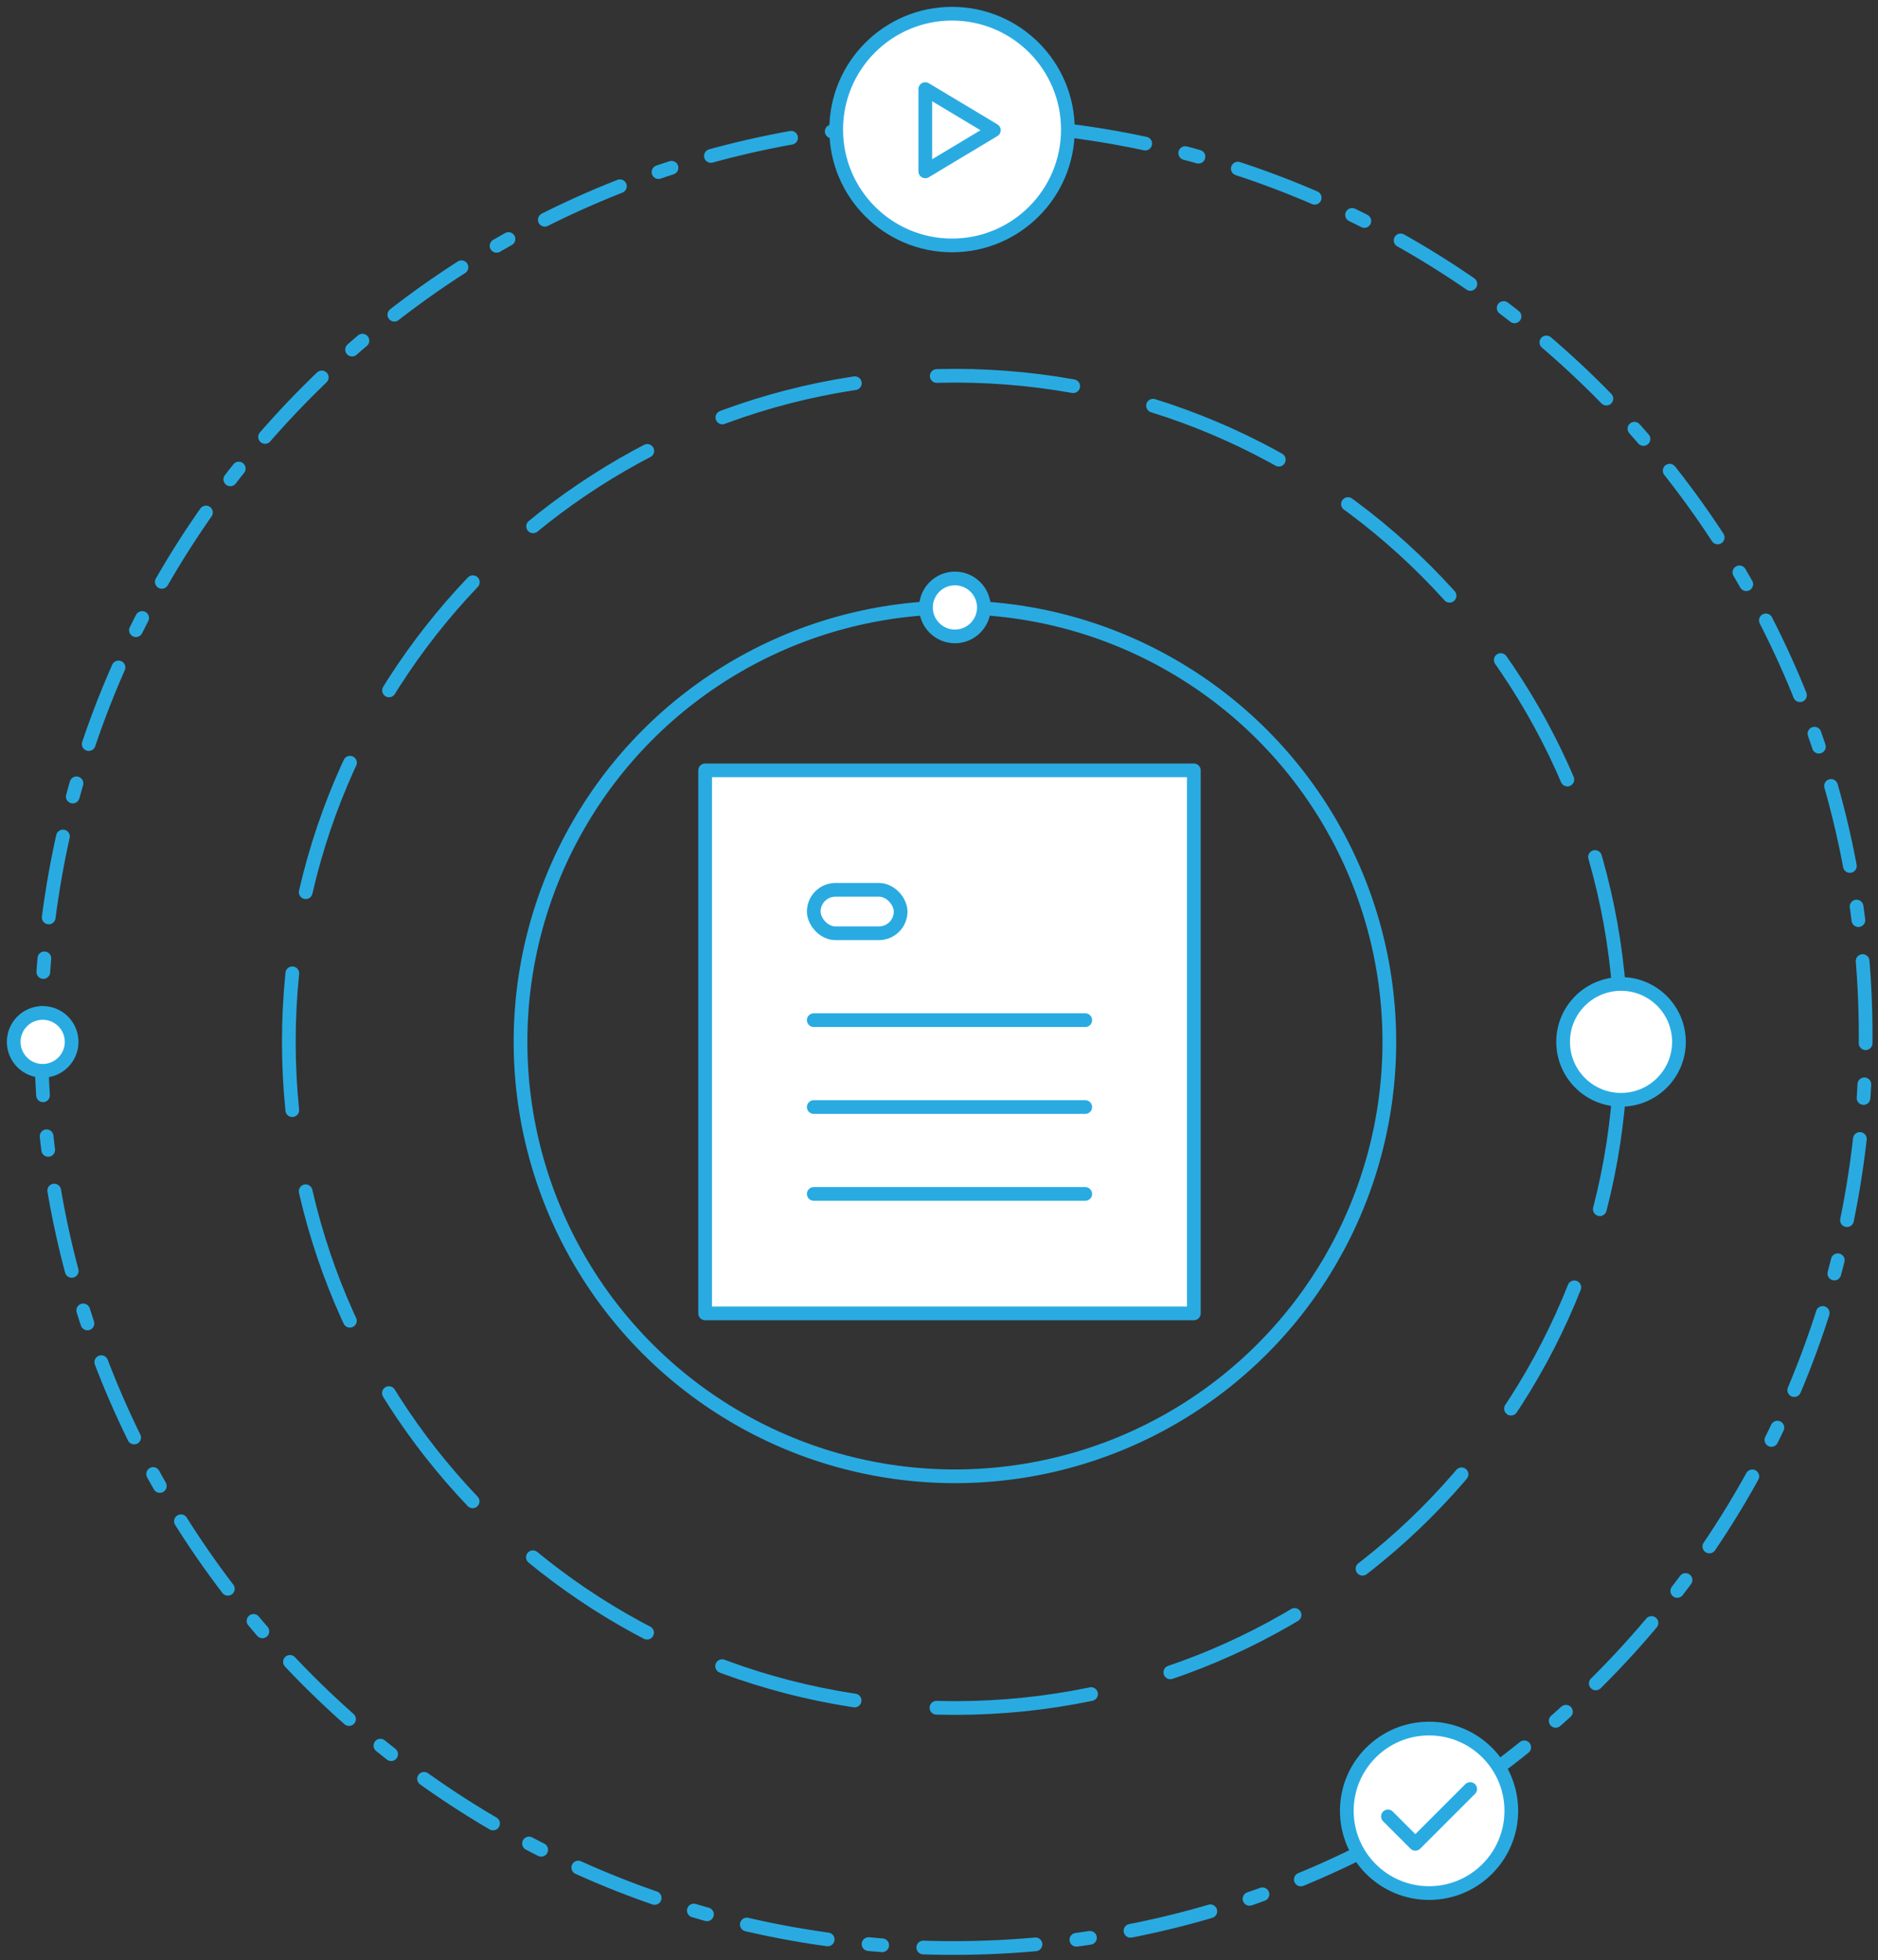 <?xml version="1.0" encoding="UTF-8"?>
<svg width="137px" height="143px" viewBox="0 0 137 143" version="1.1" xmlns="http://www.w3.org/2000/svg" xmlns:xlink="http://www.w3.org/1999/xlink">
    <rect x="0" y="0" width="137" height="143" fill="#333333" stroke="none"/>
    <!-- Generator: Sketch 49 (51002) - http://www.bohemiancoding.com/sketch -->
    <title>高效自动化地掌控内容与流程</title>
    <desc>Created with Sketch.</desc>
    <defs></defs>
    <g id="PRODUCTS" stroke="none" stroke-width="1" fill="none" fill-rule="evenodd" stroke-linecap="round" stroke-linejoin="round">
        <g id="Hyper-Experience-Cloud" transform="translate(-1032, -1459)" stroke="#29ABE2">
            <g id="高效自动化地掌控内容与流程" transform="translate(1033, 1460)">
                <g id="Group-47">
                    <path d="M68.549,141.099 C105.303,141.099 135.099,111.303 135.099,74.549 C135.099,37.795 105.303,8 68.549,8 C31.795,8 2,37.795 2,74.549 C2,111.303 31.795,141.099 68.549,141.099 Z" id="Oval-12" stroke-dasharray="6,3,1,3"></path>
                    <path d="M68.662,123.592 C95.498,123.592 117.254,101.836 117.254,75 C117.254,48.164 95.498,26.408 68.662,26.408 C41.826,26.408 20.07,48.164 20.07,75 C20.07,101.836 41.826,123.592 68.662,123.592 Z" id="Oval-12" stroke-dasharray="10,6"></path>
                    <g id="Group-46" transform="translate(36.972, 43.31)">
                        <g id="Group-44" transform="translate(13.468, 11.884)">
                            <rect id="Rectangle-path" fill="#FFFFFF" fill-rule="nonzero" x="0" y="0" width="35.651" height="39.613"></rect>
                            <g id="Group-45" transform="translate(7.923, 8.715)">
                                <rect id="Rectangle-path" fill="#FFFFFF" fill-rule="nonzero" x="0" y="0" width="6.338" height="3.169" rx="1.585"></rect>
                                <path d="M0,9.507 L19.806,9.507" id="Shape"></path>
                                <path d="M0,15.845 L19.806,15.845" id="Shape"></path>
                                <path d="M0,22.183 L19.806,22.183" id="Shape"></path>
                            </g>
                        </g>
                        <circle id="Oval-11" cx="31.69" cy="31.69" r="31.69"></circle>
                    </g>
                    <circle id="Oval-12" fill="#FFFFFF" cx="68.662" cy="43.31" r="2.113"></circle>
                    <circle id="Oval-12" fill="#FFFFFF" cx="68.451" cy="8.451" r="8.451"></circle>
                    <polygon id="Triangle" transform="translate(69, 8.5) rotate(90) translate(-69, -8.5) " points="69 6 72 11 66 11"></polygon>
                    <circle id="Oval-12" fill="#FFFFFF" transform="translate(103.25, 131.091) scale(-1, 1) translate(-103.25, -131.091) " cx="103.25" cy="131.091" r="6"></circle>
                    <circle id="Oval-12" fill="#FFFFFF" cx="117.254" cy="75" r="4.225"></circle>
                    <circle id="Oval-12" fill="#FFFFFF" cx="2.113" cy="75" r="2.113"></circle>
                </g>
                <polyline id="Path-31" fill="#FFFFFF" points="100.25 131.5 102.25 133.5 106.25 129.5"></polyline>
            </g>
        </g>
    </g>
</svg>